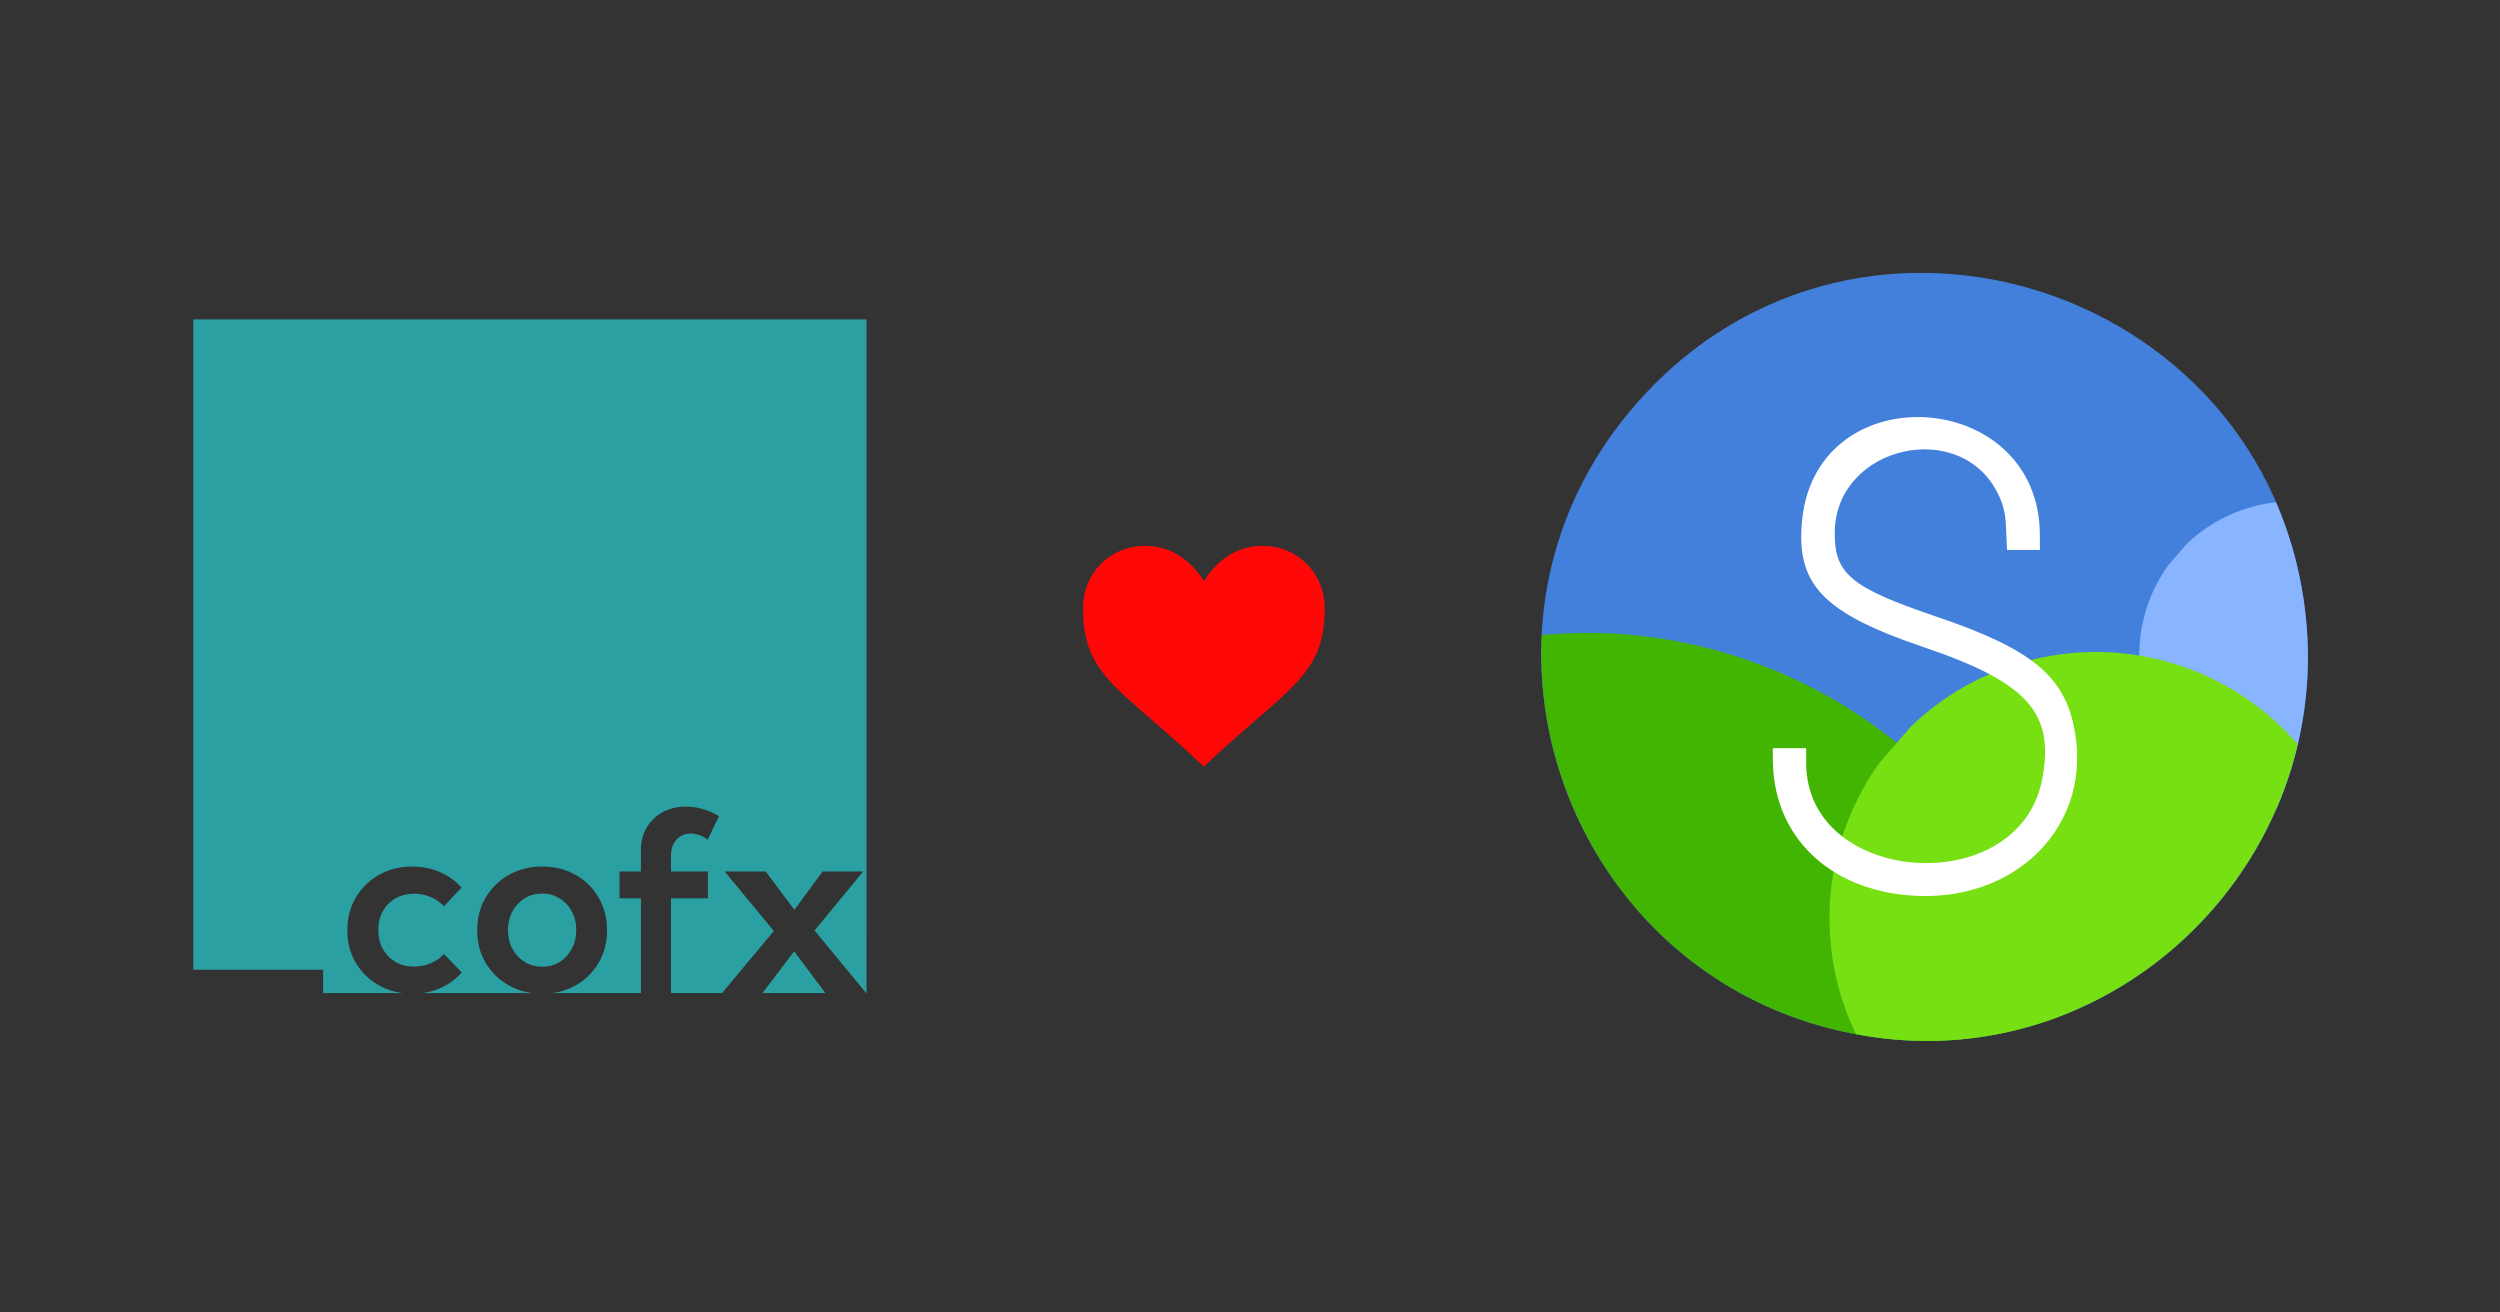<?xml version="1.0" encoding="UTF-8"?>
<!-- Created with Inkscape (http://www.inkscape.org/) -->
<svg width="1200" height="630" version="1.1" viewBox="0 0 317.5 166.69" xml:space="preserve" xmlns="http://www.w3.org/2000/svg"><rect x="0" y="0" width="317.5" height="166.69" fill="#333333" stroke="none"/><g transform="matrix(.265 0 0 .265 191.49 30.359)"><path d="m179 382.96c-147.76-18.082-215.02-193.79-116.71-304.85 107.36-121.28 308.39-53.343 320.63 108.36 8.689 114.8-90.501 210.37-203.92 196.49z" fill="#4380db"/><g stroke-linecap="round"><path transform="rotate(.087)" d="m53.142 189.13a237.96 237.96 0 0 0-36.554 0.648c-4.353 90.802 59.652 180.43 163 192.91 31.559 3.813 61.995-0.864 89.312-12.044a237.96 237.96 0 0 0-67.549-116.74 237.96 237.96 0 0 0-148.2-64.776z" fill="#41b501" stroke-width="21.237" style="font-variation-settings:'wght' 600"/><path d="m368.13 126.16a73.93 73.93 0 0 0-42.85 20.062l-8.717 10.064a73.93 73.93 0 0 0 14.188 101.18 73.93 73.93 0 0 0 37.625 15.449c11.385-26.284 16.874-55.662 14.543-86.453-1.66-21.928-6.89-42.061-14.789-60.303z" fill="#89b4ff" stroke-width="13.333" style="font-variation-settings:'wght' 600"/><path d="m290.2 198.19a127.84 127.84 0 0 0-97.051 35.516l-15.07 17.404a127.84 127.84 0 0 0-11.215 129.93c3.989 0.743 8.019 1.412 12.135 1.916 94.394 11.551 178.87-52.737 199.56-140.8a127.84 127.84 0 0 0-8.746-9.174 127.84 127.84 0 0 0-79.617-34.799z" fill="#76e013" stroke-width="13.333" style="font-variation-settings:'wght' 600"/></g><path d="m186.5 313.89c-36.09-5.205-59.259-30.195-59.465-64.141l-0.035-5.75h16l0.012 7.25c0.096 58.63 101.69 65.783 113.03 7.958 6.291-32.068-6.75-46.686-56.767-63.631-48.442-16.412-61.499-30.186-58.168-61.364 7.457-69.79 113.71-62.758 113.88 7.537l0.017 7.25h-15.733l-0.475-9.862c-0.118-6.311-0.932-10.84-3.506-16.339-17.592-37.593-78.143-23.957-78.601 17.701-0.22 19.99 7.713 26.575 48.768 40.484 46.464 15.742 62.078 28.902 66.479 56.034 7.736 47.681-33.094 84.42-85.433 76.872z" fill="#fff"/></g><path d="m152.89 73.819c-1.587-2.646-4.233-4.498-7.408-4.498-4.498 0-7.938 3.44-7.938 7.938 0 8.731 4.763 10.054 15.346 20.108 10.583-10.054 15.346-11.377 15.346-20.108 0-4.498-3.44-7.938-7.938-7.938-3.175 0-5.821 1.852-7.408 4.498z" fill="#ff0707" stroke-width=".265"/><path d="m24.555 40.563v82.599h16.48v2.963h10.082c-1.079-0.14-2.075-0.464-2.985-0.975-1.242-0.704-2.226-1.662-2.951-2.873-0.714-1.222-1.072-2.604-1.072-4.147 0-1.543 0.357-2.92 1.072-4.131 0.725-1.222 1.708-2.185 2.951-2.889 1.253-0.704 2.666-1.056 4.24-1.056 1.263 0 2.428 0.233 3.494 0.699 1.077 0.466 1.993 1.123 2.749 1.972l-2.236 2.376c-0.466-0.507-1.03-0.901-1.693-1.18-0.652-0.279-1.346-0.419-2.081-0.419-0.89 0-1.682 0.197-2.376 0.59-0.683 0.393-1.222 0.937-1.615 1.631-0.383 0.694-0.575 1.491-0.575 2.392s0.192 1.703 0.575 2.407c0.393 0.694 0.932 1.242 1.615 1.646 0.694 0.393 1.486 0.59 2.376 0.59 0.735 0 1.434-0.14 2.096-0.419 0.663-0.29 1.222-0.683 1.677-1.18l2.267 2.345c-0.756 0.859-1.672 1.527-2.749 2.003-0.715 0.309-1.475 0.514-2.277 0.618h13.997c-1.085-0.14-2.083-0.464-2.993-0.975-1.242-0.704-2.226-1.662-2.951-2.873-0.714-1.222-1.072-2.604-1.072-4.147 0-1.543 0.357-2.92 1.072-4.131 0.725-1.222 1.708-2.185 2.951-2.889 1.253-0.704 2.671-1.056 4.255-1.056 1.574 0 2.982 0.352 4.224 1.056 1.242 0.704 2.216 1.667 2.92 2.889 0.714 1.211 1.072 2.588 1.072 4.131s-0.357 2.925-1.072 4.147c-0.704 1.211-1.677 2.169-2.92 2.873-0.902 0.511-1.894 0.835-2.971 0.975h11.264v-12.033h-2.718v-3.417h2.718v-2.718c0-1.077 0.243-2.029 0.73-2.857 0.497-0.828 1.17-1.475 2.019-1.941 0.859-0.476 1.848-0.714 2.966-0.714 0.694 0 1.398 0.098 2.112 0.295 0.714 0.197 1.413 0.502 2.096 0.916l-1.444 2.982c-0.342-0.259-0.699-0.45-1.072-0.575-0.362-0.135-0.725-0.202-1.087-0.202-0.714 0-1.31 0.254-1.786 0.761-0.476 0.507-0.714 1.201-0.714 2.081v1.972h4.69v3.417h-4.69v12.033h6.481l6.58-7.886-6.243-7.563h5.203l3.65 4.876 3.587-4.876h5.156l-6.181 7.501 6.565 7.948h0.037c6e-3 -29.623 3e-3 -60.084 3e-3 -85.562zm44.294 72.922c-0.818 0-1.558 0.202-2.221 0.606-0.652 0.404-1.17 0.958-1.553 1.662-0.373 0.694-0.559 1.48-0.559 2.361 0 0.89 0.186 1.688 0.559 2.392 0.383 0.704 0.901 1.258 1.553 1.662 0.663 0.404 1.403 0.606 2.221 0.606 0.828 0 1.569-0.202 2.221-0.606 0.652-0.404 1.165-0.958 1.538-1.662 0.383-0.704 0.575-1.501 0.575-2.392 0-0.88-0.191-1.667-0.575-2.361-0.373-0.704-0.885-1.258-1.538-1.662-0.652-0.404-1.393-0.606-2.221-0.606zm32.009 7.33-4.024 5.308h7.986z" fill="#2aa0a2" stroke-width="3.005" style="font-variation-settings:'wght' 600"/></svg>

